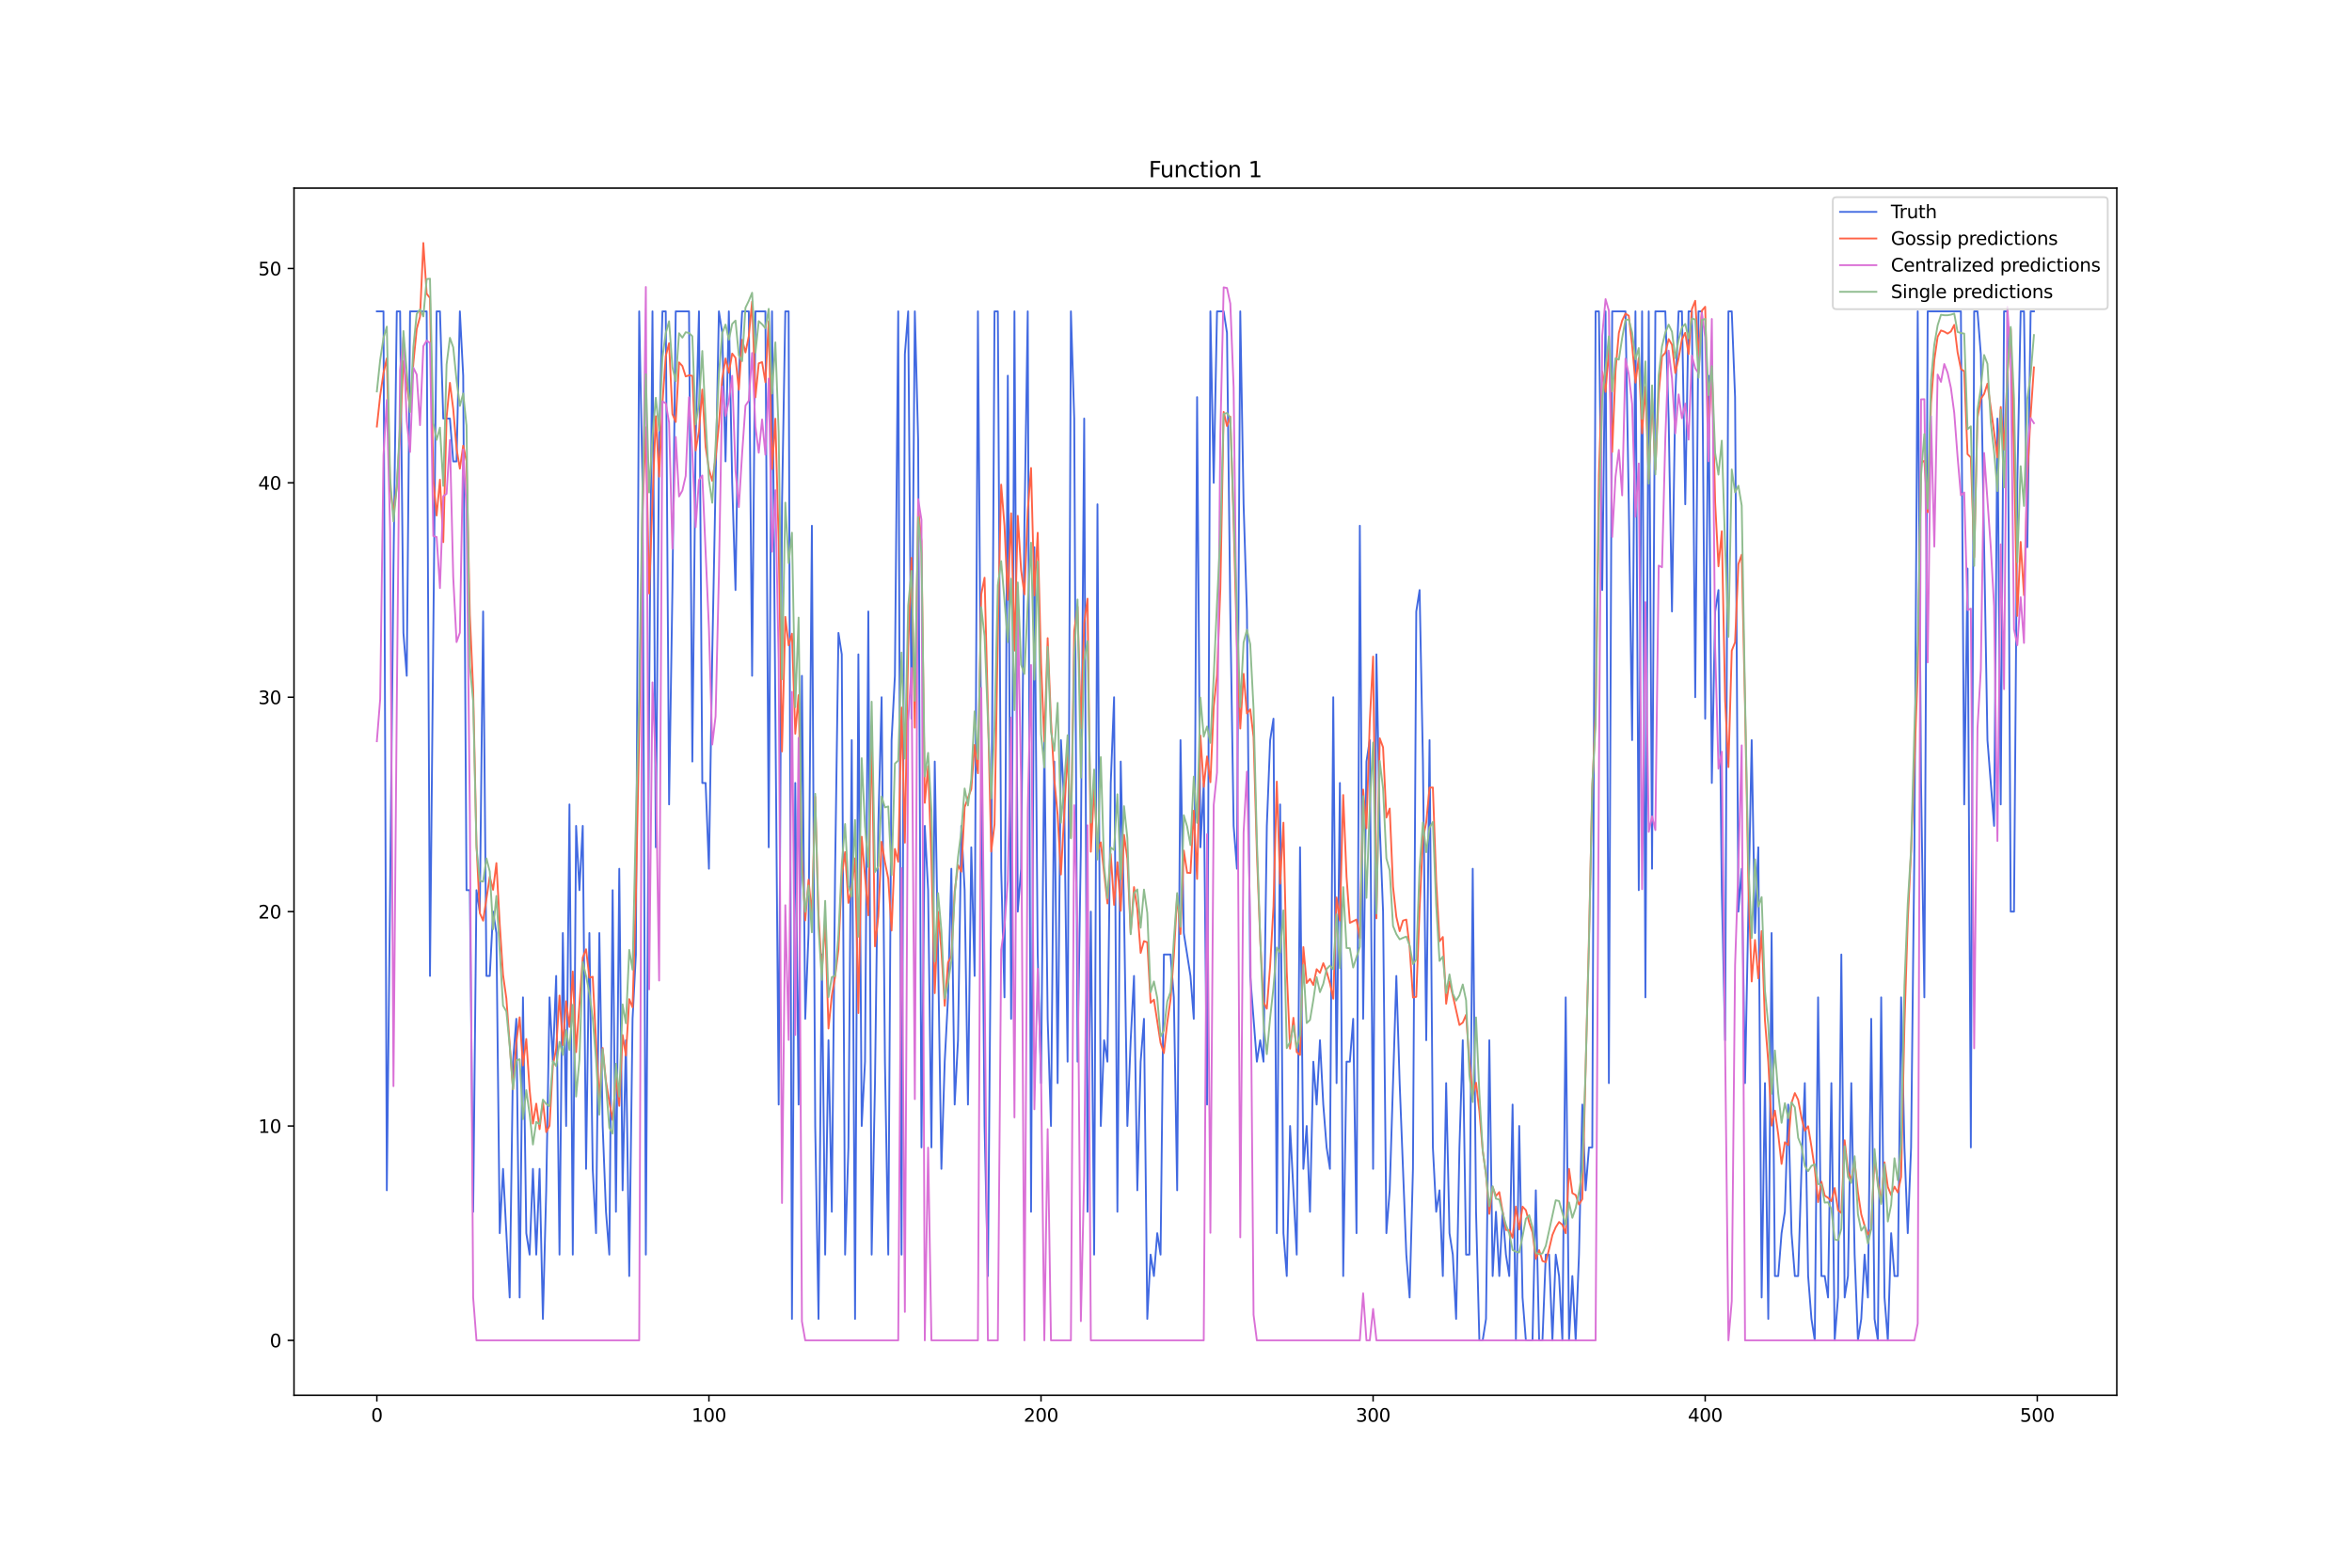 <?xml version="1.0" encoding="utf-8" standalone="no"?>
<!DOCTYPE svg PUBLIC "-//W3C//DTD SVG 1.1//EN"
  "http://www.w3.org/Graphics/SVG/1.1/DTD/svg11.dtd">
<svg xmlns:xlink="http://www.w3.org/1999/xlink" width="1296pt" height="864pt" viewBox="0 0 1296 864" xmlns="http://www.w3.org/2000/svg" version="1.1">
 <defs>
  <style type="text/css">*{stroke-linejoin: round; stroke-linecap: butt}</style>
 </defs>
 <g id="figure_1">
  <g id="patch_1">
   <path d="M 0 864 
L 1296 864 
L 1296 0 
L 0 0 
z
" style="fill: #ffffff"/>
  </g>
  <g id="axes_1">
   <g id="patch_2">
    <path d="M 162 768.96 
L 1166.4 768.96 
L 1166.4 103.68 
L 162 103.68 
z
" style="fill: #ffffff"/>
   </g>
   <g id="matplotlib.axis_1">
    <g id="xtick_1">
     <g id="line2d_1">
      <defs>
       <path id="ma6089e197d" d="M 0 0 
L 0 3.5 
" style="stroke: #000000; stroke-width: 0.8"/>
      </defs>
      <g>
       <use xlink:href="#ma6089e197d" x="207.655" y="768.96" style="stroke: #000000; stroke-width: 0.8"/>
      </g>
     </g>
     <g id="text_1">
      <!-- 0 -->
      <g transform="translate(204.473 783.558) scale(0.1 -0.1)">
       <defs>
        <path id="DejaVuSans-30" d="M 2034 4250 
Q 1547 4250 1301 3770 
Q 1056 3291 1056 2328 
Q 1056 1369 1301 889 
Q 1547 409 2034 409 
Q 2525 409 2770 889 
Q 3016 1369 3016 2328 
Q 3016 3291 2770 3770 
Q 2525 4250 2034 4250 
z
M 2034 4750 
Q 2819 4750 3233 4129 
Q 3647 3509 3647 2328 
Q 3647 1150 3233 529 
Q 2819 -91 2034 -91 
Q 1250 -91 836 529 
Q 422 1150 422 2328 
Q 422 3509 836 4129 
Q 1250 4750 2034 4750 
z
" transform="scale(0.016)"/>
       </defs>
       <use xlink:href="#DejaVuSans-30"/>
      </g>
     </g>
    </g>
    <g id="xtick_2">
     <g id="line2d_2">
      <g>
       <use xlink:href="#ma6089e197d" x="390.639" y="768.96" style="stroke: #000000; stroke-width: 0.8"/>
      </g>
     </g>
     <g id="text_2">
      <!-- 100 -->
      <g transform="translate(381.095 783.558) scale(0.1 -0.1)">
       <defs>
        <path id="DejaVuSans-31" d="M 794 531 
L 1825 531 
L 1825 4091 
L 703 3866 
L 703 4441 
L 1819 4666 
L 2450 4666 
L 2450 531 
L 3481 531 
L 3481 0 
L 794 0 
L 794 531 
z
" transform="scale(0.016)"/>
       </defs>
       <use xlink:href="#DejaVuSans-31"/>
       <use xlink:href="#DejaVuSans-30" x="63.623"/>
       <use xlink:href="#DejaVuSans-30" x="127.246"/>
      </g>
     </g>
    </g>
    <g id="xtick_3">
     <g id="line2d_3">
      <g>
       <use xlink:href="#ma6089e197d" x="573.623" y="768.96" style="stroke: #000000; stroke-width: 0.8"/>
      </g>
     </g>
     <g id="text_3">
      <!-- 200 -->
      <g transform="translate(564.079 783.558) scale(0.1 -0.1)">
       <defs>
        <path id="DejaVuSans-32" d="M 1228 531 
L 3431 531 
L 3431 0 
L 469 0 
L 469 531 
Q 828 903 1448 1529 
Q 2069 2156 2228 2338 
Q 2531 2678 2651 2914 
Q 2772 3150 2772 3378 
Q 2772 3750 2511 3984 
Q 2250 4219 1831 4219 
Q 1534 4219 1204 4116 
Q 875 4013 500 3803 
L 500 4441 
Q 881 4594 1212 4672 
Q 1544 4750 1819 4750 
Q 2544 4750 2975 4387 
Q 3406 4025 3406 3419 
Q 3406 3131 3298 2873 
Q 3191 2616 2906 2266 
Q 2828 2175 2409 1742 
Q 1991 1309 1228 531 
z
" transform="scale(0.016)"/>
       </defs>
       <use xlink:href="#DejaVuSans-32"/>
       <use xlink:href="#DejaVuSans-30" x="63.623"/>
       <use xlink:href="#DejaVuSans-30" x="127.246"/>
      </g>
     </g>
    </g>
    <g id="xtick_4">
     <g id="line2d_4">
      <g>
       <use xlink:href="#ma6089e197d" x="756.607" y="768.96" style="stroke: #000000; stroke-width: 0.8"/>
      </g>
     </g>
     <g id="text_4">
      <!-- 300 -->
      <g transform="translate(747.063 783.558) scale(0.1 -0.1)">
       <defs>
        <path id="DejaVuSans-33" d="M 2597 2516 
Q 3050 2419 3304 2112 
Q 3559 1806 3559 1356 
Q 3559 666 3084 287 
Q 2609 -91 1734 -91 
Q 1441 -91 1130 -33 
Q 819 25 488 141 
L 488 750 
Q 750 597 1062 519 
Q 1375 441 1716 441 
Q 2309 441 2620 675 
Q 2931 909 2931 1356 
Q 2931 1769 2642 2001 
Q 2353 2234 1838 2234 
L 1294 2234 
L 1294 2753 
L 1863 2753 
Q 2328 2753 2575 2939 
Q 2822 3125 2822 3475 
Q 2822 3834 2567 4026 
Q 2313 4219 1838 4219 
Q 1578 4219 1281 4162 
Q 984 4106 628 3988 
L 628 4550 
Q 988 4650 1302 4700 
Q 1616 4750 1894 4750 
Q 2613 4750 3031 4423 
Q 3450 4097 3450 3541 
Q 3450 3153 3228 2886 
Q 3006 2619 2597 2516 
z
" transform="scale(0.016)"/>
       </defs>
       <use xlink:href="#DejaVuSans-33"/>
       <use xlink:href="#DejaVuSans-30" x="63.623"/>
       <use xlink:href="#DejaVuSans-30" x="127.246"/>
      </g>
     </g>
    </g>
    <g id="xtick_5">
     <g id="line2d_5">
      <g>
       <use xlink:href="#ma6089e197d" x="939.591" y="768.96" style="stroke: #000000; stroke-width: 0.8"/>
      </g>
     </g>
     <g id="text_5">
      <!-- 400 -->
      <g transform="translate(930.047 783.558) scale(0.1 -0.1)">
       <defs>
        <path id="DejaVuSans-34" d="M 2419 4116 
L 825 1625 
L 2419 1625 
L 2419 4116 
z
M 2253 4666 
L 3047 4666 
L 3047 1625 
L 3713 1625 
L 3713 1100 
L 3047 1100 
L 3047 0 
L 2419 0 
L 2419 1100 
L 313 1100 
L 313 1709 
L 2253 4666 
z
" transform="scale(0.016)"/>
       </defs>
       <use xlink:href="#DejaVuSans-34"/>
       <use xlink:href="#DejaVuSans-30" x="63.623"/>
       <use xlink:href="#DejaVuSans-30" x="127.246"/>
      </g>
     </g>
    </g>
    <g id="xtick_6">
     <g id="line2d_6">
      <g>
       <use xlink:href="#ma6089e197d" x="1122.575" y="768.96" style="stroke: #000000; stroke-width: 0.8"/>
      </g>
     </g>
     <g id="text_6">
      <!-- 500 -->
      <g transform="translate(1113.032 783.558) scale(0.1 -0.1)">
       <defs>
        <path id="DejaVuSans-35" d="M 691 4666 
L 3169 4666 
L 3169 4134 
L 1269 4134 
L 1269 2991 
Q 1406 3038 1543 3061 
Q 1681 3084 1819 3084 
Q 2600 3084 3056 2656 
Q 3513 2228 3513 1497 
Q 3513 744 3044 326 
Q 2575 -91 1722 -91 
Q 1428 -91 1123 -41 
Q 819 9 494 109 
L 494 744 
Q 775 591 1075 516 
Q 1375 441 1709 441 
Q 2250 441 2565 725 
Q 2881 1009 2881 1497 
Q 2881 1984 2565 2268 
Q 2250 2553 1709 2553 
Q 1456 2553 1204 2497 
Q 953 2441 691 2322 
L 691 4666 
z
" transform="scale(0.016)"/>
       </defs>
       <use xlink:href="#DejaVuSans-35"/>
       <use xlink:href="#DejaVuSans-30" x="63.623"/>
       <use xlink:href="#DejaVuSans-30" x="127.246"/>
      </g>
     </g>
    </g>
   </g>
   <g id="matplotlib.axis_2">
    <g id="ytick_1">
     <g id="line2d_7">
      <defs>
       <path id="m234e3c3d89" d="M 0 0 
L -3.5 0 
" style="stroke: #000000; stroke-width: 0.8"/>
      </defs>
      <g>
       <use xlink:href="#m234e3c3d89" x="162" y="738.72" style="stroke: #000000; stroke-width: 0.8"/>
      </g>
     </g>
     <g id="text_7">
      <!-- 0 -->
      <g transform="translate(148.637 742.519) scale(0.1 -0.1)">
       <use xlink:href="#DejaVuSans-30"/>
      </g>
     </g>
    </g>
    <g id="ytick_2">
     <g id="line2d_8">
      <g>
       <use xlink:href="#m234e3c3d89" x="162" y="620.569" style="stroke: #000000; stroke-width: 0.8"/>
      </g>
     </g>
     <g id="text_8">
      <!-- 10 -->
      <g transform="translate(142.275 624.368) scale(0.1 -0.1)">
       <use xlink:href="#DejaVuSans-31"/>
       <use xlink:href="#DejaVuSans-30" x="63.623"/>
      </g>
     </g>
    </g>
    <g id="ytick_3">
     <g id="line2d_9">
      <g>
       <use xlink:href="#m234e3c3d89" x="162" y="502.418" style="stroke: #000000; stroke-width: 0.8"/>
      </g>
     </g>
     <g id="text_9">
      <!-- 20 -->
      <g transform="translate(142.275 506.217) scale(0.1 -0.1)">
       <use xlink:href="#DejaVuSans-32"/>
       <use xlink:href="#DejaVuSans-30" x="63.623"/>
      </g>
     </g>
    </g>
    <g id="ytick_4">
     <g id="line2d_10">
      <g>
       <use xlink:href="#m234e3c3d89" x="162" y="384.267" style="stroke: #000000; stroke-width: 0.8"/>
      </g>
     </g>
     <g id="text_10">
      <!-- 30 -->
      <g transform="translate(142.275 388.067) scale(0.1 -0.1)">
       <use xlink:href="#DejaVuSans-33"/>
       <use xlink:href="#DejaVuSans-30" x="63.623"/>
      </g>
     </g>
    </g>
    <g id="ytick_5">
     <g id="line2d_11">
      <g>
       <use xlink:href="#m234e3c3d89" x="162" y="266.116" style="stroke: #000000; stroke-width: 0.8"/>
      </g>
     </g>
     <g id="text_11">
      <!-- 40 -->
      <g transform="translate(142.275 269.916) scale(0.1 -0.1)">
       <use xlink:href="#DejaVuSans-34"/>
       <use xlink:href="#DejaVuSans-30" x="63.623"/>
      </g>
     </g>
    </g>
    <g id="ytick_6">
     <g id="line2d_12">
      <g>
       <use xlink:href="#m234e3c3d89" x="162" y="147.966" style="stroke: #000000; stroke-width: 0.8"/>
      </g>
     </g>
     <g id="text_12">
      <!-- 50 -->
      <g transform="translate(142.275 151.765) scale(0.1 -0.1)">
       <use xlink:href="#DejaVuSans-35"/>
       <use xlink:href="#DejaVuSans-30" x="63.623"/>
      </g>
     </g>
    </g>
   </g>
   <g id="line2d_13">
    <path d="M 207.655 171.596 
L 211.314 171.596 
L 213.144 656.014 
L 214.974 490.603 
L 216.804 313.377 
L 218.634 171.596 
L 220.463 171.596 
L 222.293 348.822 
L 224.123 372.452 
L 225.953 171.596 
L 235.102 171.596 
L 236.932 537.864 
L 238.762 348.822 
L 240.592 171.596 
L 242.422 171.596 
L 244.251 230.671 
L 247.911 230.671 
L 249.741 254.301 
L 251.571 254.301 
L 253.401 171.596 
L 255.23 207.041 
L 257.06 490.603 
L 258.89 490.603 
L 260.72 667.829 
L 262.55 490.603 
L 264.38 502.418 
L 266.209 337.007 
L 268.039 537.864 
L 269.869 537.864 
L 271.699 502.418 
L 273.529 514.233 
L 275.359 679.645 
L 277.189 644.199 
L 280.848 715.09 
L 282.678 585.124 
L 284.508 561.494 
L 286.338 715.09 
L 288.168 549.679 
L 289.997 679.645 
L 291.827 691.46 
L 293.657 644.199 
L 295.487 691.46 
L 297.317 644.199 
L 299.147 726.905 
L 300.976 656.014 
L 302.806 549.679 
L 304.636 585.124 
L 306.466 537.864 
L 308.296 691.46 
L 310.126 514.233 
L 311.956 620.569 
L 313.785 443.343 
L 315.615 691.46 
L 317.445 455.158 
L 319.275 490.603 
L 321.105 455.158 
L 322.935 644.199 
L 324.764 514.233 
L 326.594 644.199 
L 328.424 679.645 
L 330.254 514.233 
L 332.084 620.569 
L 333.914 667.829 
L 335.743 691.46 
L 337.573 490.603 
L 339.403 667.829 
L 341.233 478.788 
L 343.063 656.014 
L 344.893 573.309 
L 346.723 703.275 
L 348.552 561.494 
L 350.382 526.048 
L 352.212 171.596 
L 354.042 266.116 
L 355.872 691.46 
L 357.702 384.267 
L 359.531 171.596 
L 361.361 466.973 
L 363.191 242.486 
L 365.021 171.596 
L 366.851 171.596 
L 368.681 443.343 
L 370.51 325.192 
L 372.34 171.596 
L 379.66 171.596 
L 381.489 419.713 
L 383.319 242.486 
L 385.149 171.596 
L 386.979 431.528 
L 388.809 431.528 
L 390.639 478.788 
L 392.469 360.637 
L 396.128 171.596 
L 397.958 183.411 
L 399.788 254.301 
L 401.618 171.596 
L 403.448 266.116 
L 405.277 325.192 
L 407.107 207.041 
L 408.937 171.596 
L 412.597 171.596 
L 414.427 372.452 
L 416.256 171.596 
L 421.746 171.596 
L 423.576 466.973 
L 425.406 171.596 
L 429.065 608.754 
L 430.895 277.932 
L 432.725 171.596 
L 434.555 171.596 
L 436.385 726.905 
L 438.215 431.528 
L 440.044 608.754 
L 441.874 372.452 
L 443.704 561.494 
L 445.534 514.233 
L 447.364 289.747 
L 449.194 620.569 
L 451.023 726.905 
L 452.853 526.048 
L 454.683 691.46 
L 456.513 573.309 
L 458.343 667.829 
L 460.173 478.788 
L 462.003 348.822 
L 463.832 360.637 
L 465.662 691.46 
L 467.492 632.384 
L 469.322 407.898 
L 471.152 726.905 
L 472.982 360.637 
L 474.811 620.569 
L 476.641 585.124 
L 478.471 337.007 
L 480.301 691.46 
L 482.131 596.939 
L 483.961 455.158 
L 485.79 384.267 
L 487.62 585.124 
L 489.45 691.46 
L 491.28 407.898 
L 493.11 372.452 
L 494.94 171.596 
L 496.77 691.46 
L 498.599 195.226 
L 500.429 171.596 
L 502.259 396.082 
L 504.089 171.596 
L 505.919 242.486 
L 507.749 632.384 
L 509.578 455.158 
L 511.408 490.603 
L 513.238 632.384 
L 515.068 419.713 
L 516.898 526.048 
L 518.728 644.199 
L 520.557 585.124 
L 522.387 549.679 
L 524.217 478.788 
L 526.047 608.754 
L 527.877 573.309 
L 529.707 455.158 
L 531.536 490.603 
L 533.366 608.754 
L 535.196 466.973 
L 537.026 537.864 
L 538.856 171.596 
L 540.686 419.713 
L 542.516 620.569 
L 544.345 703.275 
L 546.175 490.603 
L 548.005 171.596 
L 549.835 171.596 
L 551.665 478.788 
L 553.495 549.679 
L 555.324 207.041 
L 557.154 561.494 
L 558.984 171.596 
L 560.814 502.418 
L 562.644 478.788 
L 564.474 289.747 
L 566.303 171.596 
L 568.133 667.829 
L 569.963 301.562 
L 571.793 526.048 
L 573.623 596.939 
L 575.453 407.898 
L 577.283 561.494 
L 579.112 620.569 
L 580.942 419.713 
L 582.772 596.939 
L 584.602 407.898 
L 586.432 443.343 
L 588.262 585.124 
L 590.091 171.596 
L 591.921 230.671 
L 593.751 585.124 
L 595.581 466.973 
L 597.411 230.671 
L 599.241 667.829 
L 601.07 502.418 
L 602.9 691.46 
L 604.73 277.932 
L 606.56 620.569 
L 608.39 573.309 
L 610.22 585.124 
L 612.05 431.528 
L 613.879 384.267 
L 615.709 667.829 
L 617.539 419.713 
L 619.369 502.418 
L 621.199 620.569 
L 623.029 573.309 
L 624.858 537.864 
L 626.688 656.014 
L 628.518 585.124 
L 630.348 561.494 
L 632.178 726.905 
L 634.008 691.46 
L 635.837 703.275 
L 637.667 679.645 
L 639.497 691.46 
L 641.327 526.048 
L 644.987 526.048 
L 646.817 549.679 
L 648.646 656.014 
L 650.476 407.898 
L 652.306 514.233 
L 655.966 537.864 
L 657.796 561.494 
L 659.625 218.856 
L 661.455 466.973 
L 663.285 431.528 
L 665.115 608.754 
L 666.945 171.596 
L 668.775 266.116 
L 670.604 171.596 
L 674.264 171.596 
L 676.094 183.411 
L 677.924 337.007 
L 679.754 455.158 
L 681.583 478.788 
L 683.413 171.596 
L 685.243 277.932 
L 687.073 337.007 
L 688.903 537.864 
L 692.563 585.124 
L 694.392 573.309 
L 696.222 585.124 
L 698.052 455.158 
L 699.882 407.898 
L 701.712 396.082 
L 703.542 679.645 
L 705.371 443.343 
L 707.201 679.645 
L 709.031 703.275 
L 710.861 620.569 
L 714.521 691.46 
L 716.35 466.973 
L 718.18 644.199 
L 720.01 620.569 
L 721.84 667.829 
L 723.67 585.124 
L 725.5 608.754 
L 727.33 573.309 
L 729.159 608.754 
L 730.989 632.384 
L 732.819 644.199 
L 734.649 384.267 
L 736.479 596.939 
L 738.309 431.528 
L 740.138 703.275 
L 741.968 585.124 
L 743.798 585.124 
L 745.628 561.494 
L 747.458 679.645 
L 749.288 289.747 
L 751.117 561.494 
L 752.947 419.713 
L 754.777 407.898 
L 756.607 644.199 
L 758.437 360.637 
L 760.267 455.158 
L 762.097 502.418 
L 763.926 679.645 
L 765.756 656.014 
L 769.416 537.864 
L 771.246 596.939 
L 774.905 691.46 
L 776.735 715.09 
L 778.565 644.199 
L 780.395 337.007 
L 782.225 325.192 
L 784.055 419.713 
L 785.884 573.309 
L 787.714 407.898 
L 789.544 632.384 
L 791.374 667.829 
L 793.204 656.014 
L 795.034 703.275 
L 796.864 596.939 
L 798.693 679.645 
L 800.523 691.46 
L 802.353 726.905 
L 804.183 632.384 
L 806.013 573.309 
L 807.843 691.46 
L 809.672 691.46 
L 811.502 478.788 
L 813.332 667.829 
L 815.162 738.72 
L 816.992 738.72 
L 818.822 726.905 
L 820.651 573.309 
L 822.481 703.275 
L 824.311 667.829 
L 826.141 703.275 
L 827.971 667.829 
L 829.801 691.46 
L 831.63 703.275 
L 833.46 608.754 
L 835.29 738.72 
L 837.12 620.569 
L 838.95 715.09 
L 840.78 738.72 
L 844.439 738.72 
L 846.269 656.014 
L 848.099 738.72 
L 849.929 738.72 
L 851.759 691.46 
L 853.589 691.46 
L 855.418 738.72 
L 857.248 691.46 
L 859.078 703.275 
L 860.908 738.72 
L 862.738 549.679 
L 864.568 738.72 
L 866.397 703.275 
L 868.227 738.72 
L 870.057 691.46 
L 871.887 608.754 
L 873.717 656.014 
L 875.547 632.384 
L 877.377 632.384 
L 879.206 171.596 
L 881.036 171.596 
L 882.866 325.192 
L 884.696 171.596 
L 886.526 596.939 
L 888.356 171.596 
L 895.675 171.596 
L 897.505 277.932 
L 899.335 407.898 
L 901.164 171.596 
L 902.994 490.603 
L 904.824 171.596 
L 906.654 549.679 
L 908.484 171.596 
L 910.314 478.788 
L 912.144 171.596 
L 917.633 171.596 
L 919.463 230.671 
L 921.293 337.007 
L 923.123 218.856 
L 924.952 171.596 
L 926.782 171.596 
L 928.612 277.932 
L 930.442 171.596 
L 932.272 171.596 
L 934.102 384.267 
L 935.931 171.596 
L 937.761 171.596 
L 939.591 396.082 
L 941.421 207.041 
L 943.251 431.528 
L 945.081 337.007 
L 946.911 325.192 
L 948.74 490.603 
L 950.57 573.309 
L 952.4 171.596 
L 954.23 171.596 
L 956.06 218.856 
L 957.89 502.418 
L 959.719 478.788 
L 961.549 596.939 
L 965.209 407.898 
L 967.039 514.233 
L 968.869 466.973 
L 970.698 715.09 
L 972.528 596.939 
L 974.358 726.905 
L 976.188 514.233 
L 978.018 703.275 
L 979.848 703.275 
L 981.678 679.645 
L 983.507 667.829 
L 985.337 608.754 
L 987.167 679.645 
L 988.997 703.275 
L 990.827 703.275 
L 992.657 644.199 
L 994.486 596.939 
L 996.316 703.275 
L 998.146 726.905 
L 999.976 738.72 
L 1001.806 549.679 
L 1003.636 703.275 
L 1005.465 703.275 
L 1007.295 715.09 
L 1009.125 596.939 
L 1010.955 738.72 
L 1012.785 715.09 
L 1014.615 526.048 
L 1016.444 715.09 
L 1018.274 703.275 
L 1020.104 596.939 
L 1021.934 691.46 
L 1023.764 738.72 
L 1025.594 726.905 
L 1027.424 691.46 
L 1029.253 715.09 
L 1031.083 561.494 
L 1032.913 726.905 
L 1034.743 738.72 
L 1036.573 549.679 
L 1038.403 715.09 
L 1040.232 738.72 
L 1042.062 679.645 
L 1043.892 703.275 
L 1045.722 703.275 
L 1047.552 549.679 
L 1049.382 632.384 
L 1051.211 679.645 
L 1053.041 632.384 
L 1054.871 466.973 
L 1056.701 171.596 
L 1058.531 431.528 
L 1060.361 549.679 
L 1062.191 171.596 
L 1080.489 171.596 
L 1082.319 443.343 
L 1084.149 313.377 
L 1085.978 632.384 
L 1087.808 171.596 
L 1089.638 171.596 
L 1091.468 195.226 
L 1095.128 407.898 
L 1098.787 455.158 
L 1100.617 230.671 
L 1102.447 443.343 
L 1104.277 171.596 
L 1106.107 171.596 
L 1107.937 502.418 
L 1109.766 502.418 
L 1111.596 266.116 
L 1113.426 171.596 
L 1115.256 171.596 
L 1117.086 301.562 
L 1118.916 171.596 
L 1120.745 171.596 
L 1120.745 171.596 
" clip-path="url(#pebfdeee5f3)" style="fill: none; stroke: #4169e1; stroke-linecap: square"/>
   </g>
   <g id="line2d_14">
    <path d="M 207.655 235.112 
L 209.484 218.091 
L 211.314 205.461 
L 213.144 197.496 
L 214.974 269.129 
L 216.804 282.822 
L 218.634 268.399 
L 220.463 237.961 
L 222.293 199.068 
L 225.953 224.895 
L 227.783 199.984 
L 229.613 181.308 
L 231.442 174.566 
L 233.272 133.92 
L 235.102 161.888 
L 236.932 164.231 
L 238.762 264.182 
L 240.592 284.119 
L 242.422 264.372 
L 244.251 298.799 
L 246.081 229.842 
L 247.911 210.979 
L 249.741 225.427 
L 251.571 247.26 
L 253.401 258.289 
L 255.23 245.625 
L 257.06 254.034 
L 258.89 338.865 
L 260.72 379.985 
L 262.55 465.305 
L 264.38 503.211 
L 266.209 507.408 
L 269.869 483.17 
L 271.699 490.387 
L 273.529 475.674 
L 275.359 509.32 
L 277.189 537.301 
L 279.018 550.26 
L 282.678 600.353 
L 284.508 574.293 
L 286.338 560.662 
L 288.168 587.195 
L 289.997 572.627 
L 291.827 600.475 
L 293.657 619.228 
L 295.487 608.262 
L 297.317 622.324 
L 299.147 606.851 
L 300.976 623.938 
L 302.806 620.415 
L 304.636 587.337 
L 306.466 577.842 
L 308.296 548.676 
L 310.126 576.001 
L 311.956 551.828 
L 313.785 565.961 
L 315.615 535.434 
L 317.445 579.883 
L 321.105 527.688 
L 322.935 523.162 
L 324.764 538.81 
L 326.594 538.315 
L 328.424 574.524 
L 330.254 606.264 
L 332.084 577.547 
L 333.914 596.069 
L 335.743 607.297 
L 337.573 617.27 
L 339.403 593.582 
L 341.233 609.484 
L 343.063 570.4 
L 344.893 581.778 
L 346.723 550.641 
L 348.552 555.164 
L 350.382 494.265 
L 352.212 403.836 
L 354.042 281.906 
L 355.872 235.517 
L 357.702 327.101 
L 359.531 275.99 
L 361.361 229.354 
L 363.191 262.691 
L 365.021 222.182 
L 366.851 196.227 
L 368.681 189.156 
L 370.51 228.188 
L 372.34 232.575 
L 374.17 199.713 
L 376 201.713 
L 377.83 207.444 
L 379.66 206.872 
L 381.489 207.114 
L 383.319 248.24 
L 385.149 237.744 
L 386.979 214.699 
L 388.809 246.272 
L 390.639 258.607 
L 392.469 265.015 
L 394.298 252.499 
L 396.128 234.132 
L 397.958 208.53 
L 399.788 197.565 
L 401.618 205.434 
L 403.448 194.847 
L 405.277 197.227 
L 407.107 214.815 
L 408.937 187.223 
L 410.767 194.247 
L 412.597 185.317 
L 414.427 166.175 
L 416.256 218.988 
L 418.086 200.247 
L 419.916 199.567 
L 421.746 210.694 
L 423.576 177.041 
L 425.406 258.5 
L 427.236 230.75 
L 429.065 298.392 
L 430.895 414.174 
L 432.725 339.963 
L 434.555 355.676 
L 436.385 349.246 
L 438.215 404.39 
L 440.044 383.099 
L 441.874 473.165 
L 443.704 507.264 
L 445.534 484.854 
L 447.364 504.754 
L 449.194 439.116 
L 451.023 504.122 
L 452.853 535.457 
L 454.683 507.859 
L 456.513 566.852 
L 458.343 548.823 
L 460.173 538.18 
L 462.003 523.348 
L 463.832 482.866 
L 465.662 469.589 
L 467.492 497.619 
L 469.322 489.094 
L 471.152 473.045 
L 472.982 558.327 
L 474.811 461.131 
L 478.471 504.472 
L 480.301 400.375 
L 482.131 521.549 
L 483.961 505.077 
L 485.79 463.958 
L 487.62 475.148 
L 489.45 484.237 
L 491.28 512.86 
L 493.11 467.877 
L 494.94 474.93 
L 496.77 389.944 
L 498.599 464.422 
L 500.429 356.804 
L 502.259 307.449 
L 504.089 401.015 
L 505.919 280.167 
L 507.749 298.371 
L 509.578 442.481 
L 511.408 422.258 
L 513.238 474.604 
L 515.068 547.356 
L 516.898 502.494 
L 518.728 523.902 
L 520.557 554.341 
L 522.387 530.514 
L 524.217 526.92 
L 526.047 491.346 
L 527.877 476.762 
L 529.707 480.415 
L 531.536 444.9 
L 533.366 439.701 
L 535.196 434.866 
L 537.026 410.539 
L 538.856 426.173 
L 540.686 327.489 
L 542.516 318.375 
L 544.345 390.594 
L 546.175 469.346 
L 548.005 454.306 
L 549.835 348.625 
L 551.665 267.096 
L 553.495 289.785 
L 555.324 330.59 
L 557.154 282.884 
L 558.984 358.595 
L 560.814 284.294 
L 562.644 314.128 
L 564.474 327.607 
L 566.303 281.679 
L 568.133 257.933 
L 569.963 328.128 
L 571.793 293.62 
L 573.623 365.151 
L 575.453 408.673 
L 577.283 351.699 
L 579.112 397.169 
L 580.942 429.491 
L 582.772 449.076 
L 584.602 481.966 
L 588.262 414.383 
L 590.091 461.54 
L 591.921 347.609 
L 593.751 334.386 
L 595.581 401.458 
L 597.411 343.437 
L 599.241 329.939 
L 601.07 469.417 
L 602.9 433.823 
L 604.73 469.556 
L 606.56 464.249 
L 610.22 497.939 
L 612.05 470.684 
L 613.879 498.715 
L 615.709 475.177 
L 617.539 501.953 
L 619.369 460.111 
L 621.199 473.298 
L 623.029 514.158 
L 624.858 488.889 
L 626.688 500.944 
L 628.518 525.17 
L 630.348 518.677 
L 632.178 519.331 
L 634.008 552.675 
L 635.837 550.924 
L 639.497 574.787 
L 641.327 580.415 
L 643.157 563.703 
L 644.987 550.856 
L 646.817 526.886 
L 648.646 493.365 
L 650.476 514.772 
L 652.306 468.764 
L 654.136 481.002 
L 655.966 481.111 
L 657.796 446.775 
L 659.625 484.397 
L 661.455 405.368 
L 663.285 433.665 
L 665.115 416.887 
L 666.945 431.111 
L 668.775 389.592 
L 670.604 372.102 
L 672.434 324.78 
L 674.264 227.019 
L 676.094 234.816 
L 677.924 229.593 
L 679.754 287.829 
L 681.583 354.6 
L 683.413 401.525 
L 685.243 371.372 
L 687.073 393.225 
L 688.903 390.929 
L 690.733 406.119 
L 692.563 470.026 
L 694.392 517.544 
L 696.222 552.361 
L 698.052 555.92 
L 699.882 532.145 
L 701.712 499.643 
L 703.542 430.766 
L 705.371 487.03 
L 707.201 453.384 
L 709.031 535.441 
L 710.861 577.933 
L 712.691 560.943 
L 714.521 579.861 
L 716.35 581.431 
L 718.18 521.98 
L 720.01 541.747 
L 721.84 539.496 
L 723.67 542.877 
L 725.5 534.149 
L 727.33 536.191 
L 729.159 530.834 
L 730.989 535.47 
L 732.819 541.933 
L 734.649 550.424 
L 736.479 494.589 
L 738.309 507.349 
L 740.138 438.148 
L 741.968 483.138 
L 743.798 508.603 
L 747.458 506.794 
L 749.288 517.073 
L 751.117 435.133 
L 752.947 456.462 
L 754.777 397.732 
L 756.607 361.851 
L 758.437 506.125 
L 760.267 406.862 
L 762.097 411.868 
L 763.926 450.584 
L 765.756 445.599 
L 767.586 488.633 
L 769.416 505.279 
L 771.246 513.2 
L 773.076 507.371 
L 774.905 506.805 
L 776.735 522.046 
L 778.565 549.765 
L 780.395 549.38 
L 782.225 500.509 
L 784.055 462.361 
L 785.884 453.276 
L 787.714 434.073 
L 789.544 434.02 
L 791.374 485.512 
L 793.204 518.76 
L 795.034 516.403 
L 796.864 553.208 
L 798.693 540.962 
L 800.523 548.63 
L 804.183 564.907 
L 806.013 563.585 
L 807.843 559.299 
L 809.672 585.246 
L 811.502 603.527 
L 813.332 596.708 
L 815.162 612.416 
L 816.992 633.996 
L 818.822 647.207 
L 820.651 669.014 
L 822.481 654.199 
L 824.311 659.149 
L 826.141 656.998 
L 827.971 667.79 
L 829.801 677.887 
L 831.63 677.942 
L 833.46 682.152 
L 835.29 664.99 
L 837.12 677.627 
L 838.95 665.012 
L 840.78 666.956 
L 842.61 673.746 
L 844.439 679.194 
L 846.269 693.809 
L 848.099 688.969 
L 849.929 694.988 
L 851.759 695.622 
L 853.589 688.388 
L 855.418 680.624 
L 857.248 676.357 
L 859.078 673.485 
L 860.908 675.018 
L 862.738 679.683 
L 864.568 644.216 
L 866.397 657.589 
L 868.227 658.595 
L 870.057 663.857 
L 871.887 660.852 
L 875.547 517.011 
L 877.377 434.234 
L 879.206 392.608 
L 881.036 261.651 
L 882.866 204.833 
L 884.696 215.943 
L 886.526 192.107 
L 888.356 249.105 
L 890.185 204.315 
L 892.015 183.51 
L 893.845 176.678 
L 895.675 172.811 
L 897.505 174.029 
L 899.335 190.247 
L 901.164 210.866 
L 902.994 197.206 
L 904.824 238.828 
L 906.654 213.173 
L 908.484 264.069 
L 910.314 218.696 
L 912.144 258.785 
L 913.973 217.021 
L 915.803 196.482 
L 917.633 194.417 
L 919.463 186.881 
L 921.293 189.983 
L 923.123 205.605 
L 924.952 197.365 
L 926.782 187.007 
L 928.612 183.416 
L 930.442 195.175 
L 932.272 170.375 
L 934.102 165.771 
L 935.931 196.243 
L 937.761 171.195 
L 939.591 169.055 
L 941.421 242.711 
L 943.251 199.134 
L 945.081 276.851 
L 946.911 312.108 
L 948.74 292.794 
L 950.57 385.706 
L 952.4 422.764 
L 954.23 358.565 
L 956.06 353.978 
L 957.89 310.917 
L 959.719 305.678 
L 961.549 388.731 
L 963.379 486.367 
L 965.209 540.913 
L 967.039 518.062 
L 968.869 539.214 
L 970.698 513.145 
L 972.528 562.471 
L 974.358 585.147 
L 976.188 620.366 
L 978.018 612.111 
L 979.848 625.233 
L 981.678 641.46 
L 983.507 629.53 
L 985.337 631.082 
L 987.167 607.818 
L 988.997 602.434 
L 990.827 606.121 
L 992.657 615.988 
L 994.486 623.174 
L 996.316 620.711 
L 998.146 631.971 
L 999.976 644.141 
L 1001.806 662.52 
L 1003.636 651.248 
L 1005.465 658.948 
L 1007.295 660.138 
L 1009.125 661.996 
L 1010.955 654.762 
L 1012.785 666.923 
L 1014.615 668.508 
L 1016.444 628.434 
L 1018.274 645.578 
L 1020.104 650.294 
L 1021.934 640.098 
L 1023.764 657.088 
L 1025.594 669.283 
L 1027.424 675.463 
L 1029.253 680.414 
L 1031.083 677.393 
L 1032.913 638.055 
L 1034.743 651.509 
L 1036.573 662.467 
L 1038.403 640.599 
L 1040.232 654.148 
L 1042.062 658.652 
L 1043.892 653.996 
L 1045.722 657.205 
L 1047.552 648.597 
L 1049.382 565.22 
L 1051.211 507.378 
L 1053.041 469.126 
L 1056.701 370.492 
L 1058.531 254.909 
L 1060.361 253.937 
L 1062.191 282.313 
L 1064.02 222.225 
L 1065.85 198.353 
L 1067.68 185.572 
L 1069.51 182.119 
L 1071.34 182.772 
L 1073.17 183.86 
L 1074.999 182.678 
L 1076.829 179.069 
L 1078.659 194.096 
L 1080.489 203.377 
L 1082.319 204.609 
L 1084.149 250.317 
L 1085.978 252.102 
L 1087.808 307.126 
L 1089.638 230.255 
L 1091.468 219.828 
L 1093.298 217.101 
L 1095.128 211.438 
L 1098.787 238.156 
L 1100.617 252.154 
L 1102.447 224.304 
L 1104.277 247.862 
L 1106.107 207.364 
L 1107.937 181.231 
L 1109.766 252.795 
L 1111.596 339.446 
L 1113.426 298.667 
L 1115.256 328.052 
L 1117.086 262.456 
L 1118.916 229.077 
L 1120.745 202.475 
L 1120.745 202.475 
" clip-path="url(#pebfdeee5f3)" style="fill: none; stroke: #ff6347; stroke-linecap: square"/>
   </g>
   <g id="line2d_15">
    <path d="M 207.655 408.529 
L 209.484 385.313 
L 211.314 250.892 
L 213.144 220.428 
L 214.974 292.695 
L 216.804 598.612 
L 218.634 389.03 
L 220.463 203.916 
L 222.293 185.734 
L 224.123 232.197 
L 225.953 249.095 
L 227.783 202.617 
L 229.613 206.399 
L 231.442 234.325 
L 233.272 190.766 
L 235.102 187.76 
L 236.932 189.016 
L 238.762 295.439 
L 240.592 295.975 
L 242.422 324.118 
L 244.251 273.479 
L 246.081 272.152 
L 247.911 242.529 
L 249.741 318.138 
L 251.571 353.868 
L 253.401 348.716 
L 255.23 247.664 
L 257.06 280.907 
L 258.89 447.592 
L 260.72 715.137 
L 262.55 738.72 
L 352.212 738.72 
L 354.042 297.662 
L 355.872 158.163 
L 357.702 545.274 
L 359.531 376.091 
L 361.361 422.595 
L 363.191 540.409 
L 365.021 221.209 
L 366.851 222.252 
L 368.681 232.866 
L 370.51 302.447 
L 372.34 240.802 
L 374.17 273.611 
L 376 270.369 
L 377.83 262.323 
L 379.66 218.924 
L 381.489 249.803 
L 383.319 290.575 
L 385.149 264.538 
L 386.979 262.046 
L 390.639 346.369 
L 392.469 410.337 
L 394.298 394.803 
L 396.128 316.839 
L 397.958 213.031 
L 399.788 229.213 
L 401.618 220.964 
L 403.448 207.115 
L 405.277 259.216 
L 407.107 279.469 
L 408.937 249.839 
L 410.767 223.553 
L 412.597 220.823 
L 414.427 194.548 
L 416.256 235.081 
L 418.086 249.516 
L 419.916 231.186 
L 421.746 250.591 
L 423.576 208.621 
L 425.406 304.026 
L 427.236 270.144 
L 429.065 364.677 
L 430.895 663.009 
L 432.725 498.897 
L 434.555 573.138 
L 436.385 381.293 
L 438.215 570.394 
L 440.044 406.615 
L 441.874 728.259 
L 443.704 738.72 
L 494.94 738.72 
L 496.77 478.454 
L 498.599 723.03 
L 500.429 397.466 
L 502.259 368.153 
L 504.089 605.752 
L 505.919 275.047 
L 507.749 286.524 
L 509.578 738.72 
L 511.408 632.485 
L 513.238 738.72 
L 538.856 738.72 
L 540.686 379.137 
L 542.516 535.43 
L 544.345 738.72 
L 549.835 738.72 
L 551.665 523.472 
L 553.495 510.555 
L 555.324 485.626 
L 557.154 395.48 
L 558.984 615.839 
L 560.814 332.334 
L 562.644 430.748 
L 564.474 738.72 
L 566.303 447.334 
L 568.133 366.504 
L 569.963 611.352 
L 571.793 533.908 
L 573.623 590.723 
L 575.453 738.72 
L 577.283 622.298 
L 579.112 738.72 
L 590.091 738.72 
L 591.921 443.767 
L 593.751 513.716 
L 595.581 728.129 
L 597.411 647.909 
L 599.241 454.803 
L 601.07 738.72 
L 663.285 738.72 
L 665.115 459.71 
L 666.945 679.452 
L 668.775 443.666 
L 670.604 425.764 
L 672.434 239.353 
L 674.264 158.357 
L 676.094 158.724 
L 677.924 167.302 
L 679.754 213.459 
L 681.583 362.511 
L 683.413 681.941 
L 685.243 458.802 
L 687.073 425.275 
L 688.903 508.585 
L 690.733 724.592 
L 692.563 738.72 
L 749.288 738.72 
L 751.117 712.801 
L 752.947 738.72 
L 754.777 738.72 
L 756.607 721.422 
L 758.437 738.72 
L 879.206 738.72 
L 881.036 425.58 
L 882.866 184.921 
L 884.696 164.848 
L 886.526 171.221 
L 888.356 295.96 
L 890.185 262.782 
L 892.015 247.971 
L 893.845 273.005 
L 895.675 197.668 
L 897.505 206.496 
L 899.335 222.578 
L 901.164 284.79 
L 902.994 255.437 
L 904.824 490.071 
L 906.654 331.835 
L 908.484 458.462 
L 910.314 449.9 
L 912.144 457.478 
L 913.973 311.708 
L 915.803 312.643 
L 917.633 241.216 
L 919.463 193.229 
L 921.293 208.402 
L 923.123 238.848 
L 924.952 217.359 
L 926.782 230.494 
L 928.612 222.403 
L 930.442 242.283 
L 932.272 195.999 
L 934.102 202.946 
L 935.931 205.689 
L 937.761 172.413 
L 939.591 185.882 
L 941.421 254.232 
L 943.251 175.783 
L 945.081 356.521 
L 946.911 423.621 
L 948.74 414.271 
L 952.4 738.72 
L 954.23 717.075 
L 956.06 532.142 
L 957.89 477.342 
L 959.719 410.797 
L 961.549 738.72 
L 1054.871 738.72 
L 1056.701 729.475 
L 1058.531 220.087 
L 1060.361 220.013 
L 1062.191 365.078 
L 1064.02 229.442 
L 1065.85 301.239 
L 1067.68 206.426 
L 1069.51 210.457 
L 1071.34 200.631 
L 1073.17 205.422 
L 1074.999 213.834 
L 1076.829 227.539 
L 1078.659 251.673 
L 1080.489 272.948 
L 1082.319 271.424 
L 1084.149 336.202 
L 1085.978 335.433 
L 1087.808 577.737 
L 1089.638 401.314 
L 1091.468 369.042 
L 1093.298 249.659 
L 1096.958 301.622 
L 1098.787 334.048 
L 1100.617 463.486 
L 1102.447 300.012 
L 1104.277 379.799 
L 1106.107 169.149 
L 1107.937 198.314 
L 1109.766 346.854 
L 1111.596 355.59 
L 1113.426 329.155 
L 1115.256 354.349 
L 1117.086 247.879 
L 1118.916 230.371 
L 1120.745 233.224 
L 1120.745 233.224 
" clip-path="url(#pebfdeee5f3)" style="fill: none; stroke: #da70d6; stroke-linecap: square"/>
   </g>
   <g id="line2d_16">
    <path d="M 207.655 215.747 
L 209.484 198.316 
L 211.314 186.257 
L 213.144 180.011 
L 214.974 263.471 
L 216.804 287.343 
L 218.634 268.463 
L 220.463 233.168 
L 222.293 182.452 
L 225.953 227.096 
L 227.783 191.095 
L 229.613 172.996 
L 231.442 170.526 
L 233.272 174.395 
L 235.102 153.832 
L 236.932 153.591 
L 238.762 233.109 
L 240.592 242.417 
L 242.422 235.695 
L 244.251 267.81 
L 246.081 200.887 
L 247.911 186.185 
L 249.741 191.418 
L 251.571 209.536 
L 253.401 223.709 
L 255.23 216.867 
L 257.06 234.594 
L 258.89 366.967 
L 260.72 386.457 
L 262.55 466.986 
L 264.38 485.484 
L 266.209 485.9 
L 268.039 473.083 
L 269.869 480.278 
L 271.699 512.117 
L 273.529 493.804 
L 277.189 554.224 
L 279.018 557.437 
L 280.848 576.489 
L 282.678 600.326 
L 284.508 584.411 
L 286.338 583.774 
L 288.168 616.792 
L 289.997 600.822 
L 291.827 614.106 
L 293.657 630.769 
L 295.487 618.314 
L 297.317 619.616 
L 299.147 606.059 
L 300.976 608.399 
L 302.806 609.673 
L 304.636 584.849 
L 306.466 587.58 
L 308.296 574.186 
L 310.126 581.397 
L 311.956 567.689 
L 313.785 578.675 
L 315.615 553.765 
L 317.445 604.348 
L 319.275 584.086 
L 321.105 530.243 
L 322.935 537.918 
L 324.764 547.352 
L 326.594 561.209 
L 328.424 583.808 
L 330.254 614.344 
L 332.084 578.174 
L 333.914 597.725 
L 335.743 621.554 
L 337.573 624.743 
L 339.403 586.287 
L 341.233 604.339 
L 343.063 553.539 
L 344.893 563.959 
L 346.723 523.528 
L 348.552 534.434 
L 350.382 452.195 
L 352.212 383.787 
L 354.042 270.109 
L 355.872 206.272 
L 357.702 271.427 
L 359.531 240.452 
L 361.361 219.213 
L 363.191 237.244 
L 365.021 196.98 
L 366.851 183.563 
L 368.681 177.06 
L 370.51 202.36 
L 372.34 210.05 
L 374.17 183.664 
L 376 186.092 
L 377.83 183.108 
L 379.66 183.503 
L 381.489 185.301 
L 383.319 233.943 
L 385.149 222.403 
L 386.979 193.437 
L 388.809 231.518 
L 390.639 264.592 
L 392.469 277.097 
L 394.298 245.372 
L 396.128 206.288 
L 397.958 183.662 
L 399.788 178.874 
L 401.618 187.274 
L 403.448 178.498 
L 405.277 176.663 
L 407.107 195.85 
L 408.937 199.011 
L 410.767 169.581 
L 412.597 165.788 
L 414.427 161.339 
L 416.256 194.315 
L 418.086 176.992 
L 419.916 178.699 
L 421.746 180.867 
L 423.576 170.216 
L 425.406 216.903 
L 427.236 188.705 
L 429.065 238.292 
L 430.895 374.338 
L 432.725 277.015 
L 434.555 310.366 
L 436.385 293.59 
L 438.215 389.73 
L 440.044 340.369 
L 441.874 480.966 
L 443.704 502.551 
L 445.534 488.064 
L 447.364 513.834 
L 449.194 437.499 
L 451.023 511.205 
L 452.853 540.032 
L 454.683 496.48 
L 456.513 549.544 
L 458.343 538.565 
L 460.173 537.712 
L 462.003 515.329 
L 463.832 476.518 
L 465.662 454.136 
L 467.492 488.155 
L 469.322 494.171 
L 471.152 451.905 
L 472.982 516.241 
L 474.811 417.867 
L 476.641 455.252 
L 478.471 477.845 
L 480.301 386.723 
L 482.131 480.582 
L 483.961 477.449 
L 485.79 438.978 
L 487.62 444.987 
L 489.45 444.458 
L 491.28 482.271 
L 493.11 420.858 
L 494.94 419.173 
L 496.77 359.628 
L 498.599 418.077 
L 500.429 333.683 
L 502.259 314.659 
L 504.089 386.168 
L 505.919 285.067 
L 507.749 304.922 
L 509.578 427.908 
L 511.408 414.926 
L 513.238 446.777 
L 515.068 529.894 
L 516.898 492.231 
L 518.728 512.872 
L 520.557 550.306 
L 522.387 541.665 
L 524.217 529.659 
L 526.047 493.578 
L 527.877 472.422 
L 529.707 458.05 
L 531.536 434.562 
L 533.366 443.916 
L 535.196 429.47 
L 537.026 392.051 
L 538.856 418.379 
L 540.686 334.66 
L 542.516 350.515 
L 544.345 396.755 
L 546.175 440.028 
L 548.005 400.732 
L 549.835 322.482 
L 551.665 309.265 
L 553.495 330.839 
L 555.324 353.914 
L 557.154 318.924 
L 558.984 391.368 
L 560.814 321.002 
L 562.644 366.289 
L 564.474 371.454 
L 566.303 332.694 
L 568.133 299.086 
L 569.963 374.578 
L 571.793 309.453 
L 573.623 404.647 
L 575.453 422.952 
L 577.283 356.477 
L 579.112 403.241 
L 580.942 413.791 
L 582.772 387.371 
L 584.602 453.453 
L 586.432 431.819 
L 588.262 405.2 
L 590.091 462.07 
L 591.921 361.285 
L 593.751 330.411 
L 595.581 428.614 
L 597.411 364.177 
L 599.241 353.356 
L 601.07 453.344 
L 602.9 424.098 
L 604.73 473.722 
L 606.56 417.261 
L 608.39 477.21 
L 610.22 495.038 
L 612.05 467.105 
L 613.879 468.449 
L 615.709 437.713 
L 617.539 484.499 
L 619.369 444.312 
L 621.199 461.9 
L 623.029 514.906 
L 624.858 492.224 
L 626.688 490.183 
L 628.518 511.276 
L 630.348 490.269 
L 632.178 503.15 
L 634.008 546.816 
L 635.837 540.898 
L 637.667 550.035 
L 639.497 571.259 
L 641.327 567.862 
L 643.157 551.987 
L 644.987 546.599 
L 646.817 517.959 
L 648.646 492.193 
L 650.476 510.766 
L 652.306 449.283 
L 654.136 455.553 
L 655.966 465.769 
L 657.796 428.008 
L 659.625 453.509 
L 661.455 384.459 
L 663.285 405.975 
L 665.115 400.39 
L 666.945 409.418 
L 668.775 372.828 
L 670.604 332.372 
L 672.434 294.95 
L 674.264 228.064 
L 676.094 227.635 
L 677.924 230.298 
L 683.413 389.691 
L 685.243 354.084 
L 687.073 347.112 
L 688.903 355.028 
L 690.733 390.539 
L 692.563 463.143 
L 694.392 516.157 
L 696.222 563.667 
L 698.052 580.977 
L 699.882 560.858 
L 701.712 544.155 
L 703.542 522.238 
L 705.371 525.001 
L 707.201 501.705 
L 709.031 577.669 
L 710.861 574.26 
L 712.691 565.293 
L 714.521 577.462 
L 716.35 570.521 
L 718.18 531.806 
L 720.01 563.843 
L 721.84 562.112 
L 723.67 551.121 
L 725.5 538.55 
L 727.33 546.815 
L 729.159 542.192 
L 730.989 534.09 
L 732.819 532.167 
L 734.649 534.179 
L 736.479 503.924 
L 738.309 533.535 
L 740.138 488.927 
L 741.968 522.481 
L 743.798 522.616 
L 745.628 533.228 
L 749.288 521.856 
L 751.117 438.765 
L 752.947 494.845 
L 754.777 444.919 
L 756.607 409.231 
L 758.437 503.476 
L 760.267 419.368 
L 762.097 434.552 
L 763.926 473.032 
L 765.756 479.771 
L 767.586 510.299 
L 769.416 514.838 
L 771.246 517.697 
L 773.076 516.867 
L 774.905 516.177 
L 776.735 521.045 
L 778.565 531.309 
L 780.395 528.843 
L 782.225 478.131 
L 784.055 453.274 
L 785.884 469.71 
L 787.714 456.065 
L 789.544 453.024 
L 791.374 498.869 
L 793.204 529.602 
L 795.034 527.198 
L 796.864 547.261 
L 798.693 537.027 
L 800.523 547.698 
L 802.353 551.468 
L 804.183 548.575 
L 806.013 542.563 
L 807.843 551.299 
L 809.672 592.636 
L 811.502 607.369 
L 813.332 560.731 
L 815.162 602.411 
L 816.992 633.971 
L 818.822 647.31 
L 820.651 664.796 
L 822.481 653.763 
L 824.311 660.632 
L 826.141 661.133 
L 827.971 668.545 
L 829.801 675.042 
L 831.63 679.809 
L 833.46 688.912 
L 835.29 689.87 
L 837.12 690.283 
L 838.95 681.483 
L 840.78 671.729 
L 842.61 669.745 
L 844.439 676.453 
L 846.269 690.391 
L 848.099 691.209 
L 849.929 690.731 
L 851.759 686.616 
L 857.248 661.493 
L 859.078 661.946 
L 862.738 674.914 
L 864.568 662.681 
L 866.397 671.172 
L 868.227 665.819 
L 870.057 656.926 
L 871.887 645.049 
L 873.717 588.422 
L 875.547 520.973 
L 877.377 432.303 
L 879.206 399.062 
L 881.036 281.587 
L 882.866 219.642 
L 884.696 203.351 
L 886.526 185.346 
L 888.356 215.67 
L 890.185 197.436 
L 892.015 198.204 
L 893.845 186.249 
L 895.675 176.282 
L 897.505 176.078 
L 899.335 183.339 
L 901.164 198.058 
L 902.994 191.818 
L 904.824 230.79 
L 906.654 199.169 
L 908.484 266.604 
L 910.314 212.401 
L 912.144 261.489 
L 913.973 206.88 
L 915.803 190.902 
L 917.633 183.203 
L 919.463 178.897 
L 921.293 182.82 
L 923.123 197.366 
L 924.952 187.294 
L 926.782 180.423 
L 928.612 178.542 
L 930.442 186.466 
L 932.272 175.571 
L 934.102 176.038 
L 935.931 208.213 
L 937.761 176.324 
L 939.591 175.74 
L 941.421 217.775 
L 943.251 201.795 
L 945.081 249.626 
L 946.911 261.569 
L 948.74 242.845 
L 950.57 300.762 
L 952.4 350.959 
L 954.23 258.729 
L 956.06 271.364 
L 957.89 267.692 
L 959.719 278.597 
L 961.549 384.982 
L 963.379 475.322 
L 965.209 517.012 
L 967.039 473.61 
L 968.869 499.644 
L 970.698 494.42 
L 972.528 545.926 
L 974.358 564.947 
L 976.188 602.841 
L 978.018 578.982 
L 979.848 602.716 
L 981.678 618.814 
L 983.507 607.991 
L 985.337 616.331 
L 987.167 607.586 
L 988.997 610.277 
L 990.827 627.09 
L 992.657 631.696 
L 994.486 642.551 
L 996.316 645.464 
L 998.146 642.537 
L 999.976 641.641 
L 1001.806 652.549 
L 1003.636 652.871 
L 1005.465 662.802 
L 1007.295 662.62 
L 1009.125 666.308 
L 1010.955 683.112 
L 1012.785 683.549 
L 1014.615 677.309 
L 1016.444 631.719 
L 1018.274 648.604 
L 1020.104 651.976 
L 1021.934 637.238 
L 1023.764 669.261 
L 1025.594 678.212 
L 1027.424 675.605 
L 1029.253 685.363 
L 1031.083 677.304 
L 1032.913 633.251 
L 1034.743 653.59 
L 1036.573 663.538 
L 1038.403 641.545 
L 1040.232 673.215 
L 1042.062 663.958 
L 1043.892 638.357 
L 1045.722 650.468 
L 1047.552 630.729 
L 1049.382 543.04 
L 1051.211 497.96 
L 1053.041 468.146 
L 1054.871 402.491 
L 1056.701 354.587 
L 1058.531 261.961 
L 1060.361 239.222 
L 1062.191 280.426 
L 1064.02 209.616 
L 1065.85 189.912 
L 1067.68 179.316 
L 1069.51 173.478 
L 1071.34 173.735 
L 1073.17 173.74 
L 1074.999 173.426 
L 1076.829 172.824 
L 1078.659 182.948 
L 1080.489 183.531 
L 1082.319 183.846 
L 1084.149 236.558 
L 1085.978 234.965 
L 1087.808 311.913 
L 1089.638 225.847 
L 1091.468 214.025 
L 1093.298 195.656 
L 1095.128 200.529 
L 1096.958 232.796 
L 1098.787 248.924 
L 1100.617 270.656 
L 1102.447 225.829 
L 1104.277 268.641 
L 1106.107 205.721 
L 1107.937 180.174 
L 1109.766 219.778 
L 1111.596 309.913 
L 1113.426 256.935 
L 1115.256 278.848 
L 1117.086 219.853 
L 1118.916 206.765 
L 1120.745 184.659 
L 1120.745 184.659 
" clip-path="url(#pebfdeee5f3)" style="fill: none; stroke: #8fbc8f; stroke-linecap: square"/>
   </g>
   <g id="patch_3">
    <path d="M 162 768.96 
L 162 103.68 
" style="fill: none; stroke: #000000; stroke-width: 0.8; stroke-linejoin: miter; stroke-linecap: square"/>
   </g>
   <g id="patch_4">
    <path d="M 1166.4 768.96 
L 1166.4 103.68 
" style="fill: none; stroke: #000000; stroke-width: 0.8; stroke-linejoin: miter; stroke-linecap: square"/>
   </g>
   <g id="patch_5">
    <path d="M 162 768.96 
L 1166.4 768.96 
" style="fill: none; stroke: #000000; stroke-width: 0.8; stroke-linejoin: miter; stroke-linecap: square"/>
   </g>
   <g id="patch_6">
    <path d="M 162 103.68 
L 1166.4 103.68 
" style="fill: none; stroke: #000000; stroke-width: 0.8; stroke-linejoin: miter; stroke-linecap: square"/>
   </g>
   <g id="text_13">
    <!-- Function 1 -->
    <g transform="translate(632.958 97.68) scale(0.12 -0.12)">
     <defs>
      <path id="DejaVuSans-46" d="M 628 4666 
L 3309 4666 
L 3309 4134 
L 1259 4134 
L 1259 2759 
L 3109 2759 
L 3109 2228 
L 1259 2228 
L 1259 0 
L 628 0 
L 628 4666 
z
" transform="scale(0.016)"/>
      <path id="DejaVuSans-75" d="M 544 1381 
L 544 3500 
L 1119 3500 
L 1119 1403 
Q 1119 906 1312 657 
Q 1506 409 1894 409 
Q 2359 409 2629 706 
Q 2900 1003 2900 1516 
L 2900 3500 
L 3475 3500 
L 3475 0 
L 2900 0 
L 2900 538 
Q 2691 219 2414 64 
Q 2138 -91 1772 -91 
Q 1169 -91 856 284 
Q 544 659 544 1381 
z
M 1991 3584 
L 1991 3584 
z
" transform="scale(0.016)"/>
      <path id="DejaVuSans-6e" d="M 3513 2113 
L 3513 0 
L 2938 0 
L 2938 2094 
Q 2938 2591 2744 2837 
Q 2550 3084 2163 3084 
Q 1697 3084 1428 2787 
Q 1159 2491 1159 1978 
L 1159 0 
L 581 0 
L 581 3500 
L 1159 3500 
L 1159 2956 
Q 1366 3272 1645 3428 
Q 1925 3584 2291 3584 
Q 2894 3584 3203 3211 
Q 3513 2838 3513 2113 
z
" transform="scale(0.016)"/>
      <path id="DejaVuSans-63" d="M 3122 3366 
L 3122 2828 
Q 2878 2963 2633 3030 
Q 2388 3097 2138 3097 
Q 1578 3097 1268 2742 
Q 959 2388 959 1747 
Q 959 1106 1268 751 
Q 1578 397 2138 397 
Q 2388 397 2633 464 
Q 2878 531 3122 666 
L 3122 134 
Q 2881 22 2623 -34 
Q 2366 -91 2075 -91 
Q 1284 -91 818 406 
Q 353 903 353 1747 
Q 353 2603 823 3093 
Q 1294 3584 2113 3584 
Q 2378 3584 2631 3529 
Q 2884 3475 3122 3366 
z
" transform="scale(0.016)"/>
      <path id="DejaVuSans-74" d="M 1172 4494 
L 1172 3500 
L 2356 3500 
L 2356 3053 
L 1172 3053 
L 1172 1153 
Q 1172 725 1289 603 
Q 1406 481 1766 481 
L 2356 481 
L 2356 0 
L 1766 0 
Q 1100 0 847 248 
Q 594 497 594 1153 
L 594 3053 
L 172 3053 
L 172 3500 
L 594 3500 
L 594 4494 
L 1172 4494 
z
" transform="scale(0.016)"/>
      <path id="DejaVuSans-69" d="M 603 3500 
L 1178 3500 
L 1178 0 
L 603 0 
L 603 3500 
z
M 603 4863 
L 1178 4863 
L 1178 4134 
L 603 4134 
L 603 4863 
z
" transform="scale(0.016)"/>
      <path id="DejaVuSans-6f" d="M 1959 3097 
Q 1497 3097 1228 2736 
Q 959 2375 959 1747 
Q 959 1119 1226 758 
Q 1494 397 1959 397 
Q 2419 397 2687 759 
Q 2956 1122 2956 1747 
Q 2956 2369 2687 2733 
Q 2419 3097 1959 3097 
z
M 1959 3584 
Q 2709 3584 3137 3096 
Q 3566 2609 3566 1747 
Q 3566 888 3137 398 
Q 2709 -91 1959 -91 
Q 1206 -91 779 398 
Q 353 888 353 1747 
Q 353 2609 779 3096 
Q 1206 3584 1959 3584 
z
" transform="scale(0.016)"/>
      <path id="DejaVuSans-20" transform="scale(0.016)"/>
     </defs>
     <use xlink:href="#DejaVuSans-46"/>
     <use xlink:href="#DejaVuSans-75" x="52.02"/>
     <use xlink:href="#DejaVuSans-6e" x="115.398"/>
     <use xlink:href="#DejaVuSans-63" x="178.777"/>
     <use xlink:href="#DejaVuSans-74" x="233.758"/>
     <use xlink:href="#DejaVuSans-69" x="272.967"/>
     <use xlink:href="#DejaVuSans-6f" x="300.75"/>
     <use xlink:href="#DejaVuSans-6e" x="361.932"/>
     <use xlink:href="#DejaVuSans-20" x="425.311"/>
     <use xlink:href="#DejaVuSans-31" x="457.098"/>
    </g>
   </g>
   <g id="legend_1">
    <g id="patch_7">
     <path d="M 1011.906 170.393 
L 1159.4 170.393 
Q 1161.4 170.393 1161.4 168.393 
L 1161.4 110.68 
Q 1161.4 108.68 1159.4 108.68 
L 1011.906 108.68 
Q 1009.906 108.68 1009.906 110.68 
L 1009.906 168.393 
Q 1009.906 170.393 1011.906 170.393 
z
" style="fill: #ffffff; opacity: 0.8; stroke: #cccccc; stroke-linejoin: miter"/>
    </g>
    <g id="line2d_17">
     <path d="M 1013.906 116.778 
L 1023.906 116.778 
L 1033.906 116.778 
" style="fill: none; stroke: #4169e1; stroke-linecap: square"/>
    </g>
    <g id="text_14">
     <!-- Truth -->
     <g transform="translate(1041.906 120.278) scale(0.1 -0.1)">
      <defs>
       <path id="DejaVuSans-54" d="M -19 4666 
L 3928 4666 
L 3928 4134 
L 2272 4134 
L 2272 0 
L 1638 0 
L 1638 4134 
L -19 4134 
L -19 4666 
z
" transform="scale(0.016)"/>
       <path id="DejaVuSans-72" d="M 2631 2963 
Q 2534 3019 2420 3045 
Q 2306 3072 2169 3072 
Q 1681 3072 1420 2755 
Q 1159 2438 1159 1844 
L 1159 0 
L 581 0 
L 581 3500 
L 1159 3500 
L 1159 2956 
Q 1341 3275 1631 3429 
Q 1922 3584 2338 3584 
Q 2397 3584 2469 3576 
Q 2541 3569 2628 3553 
L 2631 2963 
z
" transform="scale(0.016)"/>
       <path id="DejaVuSans-68" d="M 3513 2113 
L 3513 0 
L 2938 0 
L 2938 2094 
Q 2938 2591 2744 2837 
Q 2550 3084 2163 3084 
Q 1697 3084 1428 2787 
Q 1159 2491 1159 1978 
L 1159 0 
L 581 0 
L 581 4863 
L 1159 4863 
L 1159 2956 
Q 1366 3272 1645 3428 
Q 1925 3584 2291 3584 
Q 2894 3584 3203 3211 
Q 3513 2838 3513 2113 
z
" transform="scale(0.016)"/>
      </defs>
      <use xlink:href="#DejaVuSans-54"/>
      <use xlink:href="#DejaVuSans-72" x="46.334"/>
      <use xlink:href="#DejaVuSans-75" x="87.447"/>
      <use xlink:href="#DejaVuSans-74" x="150.826"/>
      <use xlink:href="#DejaVuSans-68" x="190.035"/>
     </g>
    </g>
    <g id="line2d_18">
     <path d="M 1013.906 131.457 
L 1023.906 131.457 
L 1033.906 131.457 
" style="fill: none; stroke: #ff6347; stroke-linecap: square"/>
    </g>
    <g id="text_15">
     <!-- Gossip predictions -->
     <g transform="translate(1041.906 134.957) scale(0.1 -0.1)">
      <defs>
       <path id="DejaVuSans-47" d="M 3809 666 
L 3809 1919 
L 2778 1919 
L 2778 2438 
L 4434 2438 
L 4434 434 
Q 4069 175 3628 42 
Q 3188 -91 2688 -91 
Q 1594 -91 976 548 
Q 359 1188 359 2328 
Q 359 3472 976 4111 
Q 1594 4750 2688 4750 
Q 3144 4750 3555 4637 
Q 3966 4525 4313 4306 
L 4313 3634 
Q 3963 3931 3569 4081 
Q 3175 4231 2741 4231 
Q 1884 4231 1454 3753 
Q 1025 3275 1025 2328 
Q 1025 1384 1454 906 
Q 1884 428 2741 428 
Q 3075 428 3337 486 
Q 3600 544 3809 666 
z
" transform="scale(0.016)"/>
       <path id="DejaVuSans-73" d="M 2834 3397 
L 2834 2853 
Q 2591 2978 2328 3040 
Q 2066 3103 1784 3103 
Q 1356 3103 1142 2972 
Q 928 2841 928 2578 
Q 928 2378 1081 2264 
Q 1234 2150 1697 2047 
L 1894 2003 
Q 2506 1872 2764 1633 
Q 3022 1394 3022 966 
Q 3022 478 2636 193 
Q 2250 -91 1575 -91 
Q 1294 -91 989 -36 
Q 684 19 347 128 
L 347 722 
Q 666 556 975 473 
Q 1284 391 1588 391 
Q 1994 391 2212 530 
Q 2431 669 2431 922 
Q 2431 1156 2273 1281 
Q 2116 1406 1581 1522 
L 1381 1569 
Q 847 1681 609 1914 
Q 372 2147 372 2553 
Q 372 3047 722 3315 
Q 1072 3584 1716 3584 
Q 2034 3584 2315 3537 
Q 2597 3491 2834 3397 
z
" transform="scale(0.016)"/>
       <path id="DejaVuSans-70" d="M 1159 525 
L 1159 -1331 
L 581 -1331 
L 581 3500 
L 1159 3500 
L 1159 2969 
Q 1341 3281 1617 3432 
Q 1894 3584 2278 3584 
Q 2916 3584 3314 3078 
Q 3713 2572 3713 1747 
Q 3713 922 3314 415 
Q 2916 -91 2278 -91 
Q 1894 -91 1617 61 
Q 1341 213 1159 525 
z
M 3116 1747 
Q 3116 2381 2855 2742 
Q 2594 3103 2138 3103 
Q 1681 3103 1420 2742 
Q 1159 2381 1159 1747 
Q 1159 1113 1420 752 
Q 1681 391 2138 391 
Q 2594 391 2855 752 
Q 3116 1113 3116 1747 
z
" transform="scale(0.016)"/>
       <path id="DejaVuSans-65" d="M 3597 1894 
L 3597 1613 
L 953 1613 
Q 991 1019 1311 708 
Q 1631 397 2203 397 
Q 2534 397 2845 478 
Q 3156 559 3463 722 
L 3463 178 
Q 3153 47 2828 -22 
Q 2503 -91 2169 -91 
Q 1331 -91 842 396 
Q 353 884 353 1716 
Q 353 2575 817 3079 
Q 1281 3584 2069 3584 
Q 2775 3584 3186 3129 
Q 3597 2675 3597 1894 
z
M 3022 2063 
Q 3016 2534 2758 2815 
Q 2500 3097 2075 3097 
Q 1594 3097 1305 2825 
Q 1016 2553 972 2059 
L 3022 2063 
z
" transform="scale(0.016)"/>
       <path id="DejaVuSans-64" d="M 2906 2969 
L 2906 4863 
L 3481 4863 
L 3481 0 
L 2906 0 
L 2906 525 
Q 2725 213 2448 61 
Q 2172 -91 1784 -91 
Q 1150 -91 751 415 
Q 353 922 353 1747 
Q 353 2572 751 3078 
Q 1150 3584 1784 3584 
Q 2172 3584 2448 3432 
Q 2725 3281 2906 2969 
z
M 947 1747 
Q 947 1113 1208 752 
Q 1469 391 1925 391 
Q 2381 391 2643 752 
Q 2906 1113 2906 1747 
Q 2906 2381 2643 2742 
Q 2381 3103 1925 3103 
Q 1469 3103 1208 2742 
Q 947 2381 947 1747 
z
" transform="scale(0.016)"/>
      </defs>
      <use xlink:href="#DejaVuSans-47"/>
      <use xlink:href="#DejaVuSans-6f" x="77.49"/>
      <use xlink:href="#DejaVuSans-73" x="138.672"/>
      <use xlink:href="#DejaVuSans-73" x="190.771"/>
      <use xlink:href="#DejaVuSans-69" x="242.871"/>
      <use xlink:href="#DejaVuSans-70" x="270.654"/>
      <use xlink:href="#DejaVuSans-20" x="334.131"/>
      <use xlink:href="#DejaVuSans-70" x="365.918"/>
      <use xlink:href="#DejaVuSans-72" x="429.395"/>
      <use xlink:href="#DejaVuSans-65" x="468.258"/>
      <use xlink:href="#DejaVuSans-64" x="529.781"/>
      <use xlink:href="#DejaVuSans-69" x="593.258"/>
      <use xlink:href="#DejaVuSans-63" x="621.041"/>
      <use xlink:href="#DejaVuSans-74" x="676.021"/>
      <use xlink:href="#DejaVuSans-69" x="715.23"/>
      <use xlink:href="#DejaVuSans-6f" x="743.014"/>
      <use xlink:href="#DejaVuSans-6e" x="804.195"/>
      <use xlink:href="#DejaVuSans-73" x="867.574"/>
     </g>
    </g>
    <g id="line2d_19">
     <path d="M 1013.906 146.135 
L 1023.906 146.135 
L 1033.906 146.135 
" style="fill: none; stroke: #da70d6; stroke-linecap: square"/>
    </g>
    <g id="text_16">
     <!-- Centralized predictions -->
     <g transform="translate(1041.906 149.635) scale(0.1 -0.1)">
      <defs>
       <path id="DejaVuSans-43" d="M 4122 4306 
L 4122 3641 
Q 3803 3938 3442 4084 
Q 3081 4231 2675 4231 
Q 1875 4231 1450 3742 
Q 1025 3253 1025 2328 
Q 1025 1406 1450 917 
Q 1875 428 2675 428 
Q 3081 428 3442 575 
Q 3803 722 4122 1019 
L 4122 359 
Q 3791 134 3420 21 
Q 3050 -91 2638 -91 
Q 1578 -91 968 557 
Q 359 1206 359 2328 
Q 359 3453 968 4101 
Q 1578 4750 2638 4750 
Q 3056 4750 3426 4639 
Q 3797 4528 4122 4306 
z
" transform="scale(0.016)"/>
       <path id="DejaVuSans-61" d="M 2194 1759 
Q 1497 1759 1228 1600 
Q 959 1441 959 1056 
Q 959 750 1161 570 
Q 1363 391 1709 391 
Q 2188 391 2477 730 
Q 2766 1069 2766 1631 
L 2766 1759 
L 2194 1759 
z
M 3341 1997 
L 3341 0 
L 2766 0 
L 2766 531 
Q 2569 213 2275 61 
Q 1981 -91 1556 -91 
Q 1019 -91 701 211 
Q 384 513 384 1019 
Q 384 1609 779 1909 
Q 1175 2209 1959 2209 
L 2766 2209 
L 2766 2266 
Q 2766 2663 2505 2880 
Q 2244 3097 1772 3097 
Q 1472 3097 1187 3025 
Q 903 2953 641 2809 
L 641 3341 
Q 956 3463 1253 3523 
Q 1550 3584 1831 3584 
Q 2591 3584 2966 3190 
Q 3341 2797 3341 1997 
z
" transform="scale(0.016)"/>
       <path id="DejaVuSans-6c" d="M 603 4863 
L 1178 4863 
L 1178 0 
L 603 0 
L 603 4863 
z
" transform="scale(0.016)"/>
       <path id="DejaVuSans-7a" d="M 353 3500 
L 3084 3500 
L 3084 2975 
L 922 459 
L 3084 459 
L 3084 0 
L 275 0 
L 275 525 
L 2438 3041 
L 353 3041 
L 353 3500 
z
" transform="scale(0.016)"/>
      </defs>
      <use xlink:href="#DejaVuSans-43"/>
      <use xlink:href="#DejaVuSans-65" x="69.824"/>
      <use xlink:href="#DejaVuSans-6e" x="131.348"/>
      <use xlink:href="#DejaVuSans-74" x="194.727"/>
      <use xlink:href="#DejaVuSans-72" x="233.936"/>
      <use xlink:href="#DejaVuSans-61" x="275.049"/>
      <use xlink:href="#DejaVuSans-6c" x="336.328"/>
      <use xlink:href="#DejaVuSans-69" x="364.111"/>
      <use xlink:href="#DejaVuSans-7a" x="391.895"/>
      <use xlink:href="#DejaVuSans-65" x="444.385"/>
      <use xlink:href="#DejaVuSans-64" x="505.908"/>
      <use xlink:href="#DejaVuSans-20" x="569.385"/>
      <use xlink:href="#DejaVuSans-70" x="601.172"/>
      <use xlink:href="#DejaVuSans-72" x="664.648"/>
      <use xlink:href="#DejaVuSans-65" x="703.512"/>
      <use xlink:href="#DejaVuSans-64" x="765.035"/>
      <use xlink:href="#DejaVuSans-69" x="828.512"/>
      <use xlink:href="#DejaVuSans-63" x="856.295"/>
      <use xlink:href="#DejaVuSans-74" x="911.275"/>
      <use xlink:href="#DejaVuSans-69" x="950.484"/>
      <use xlink:href="#DejaVuSans-6f" x="978.268"/>
      <use xlink:href="#DejaVuSans-6e" x="1039.449"/>
      <use xlink:href="#DejaVuSans-73" x="1102.828"/>
     </g>
    </g>
    <g id="line2d_20">
     <path d="M 1013.906 160.813 
L 1023.906 160.813 
L 1033.906 160.813 
" style="fill: none; stroke: #8fbc8f; stroke-linecap: square"/>
    </g>
    <g id="text_17">
     <!-- Single predictions -->
     <g transform="translate(1041.906 164.313) scale(0.1 -0.1)">
      <defs>
       <path id="DejaVuSans-53" d="M 3425 4513 
L 3425 3897 
Q 3066 4069 2747 4153 
Q 2428 4238 2131 4238 
Q 1616 4238 1336 4038 
Q 1056 3838 1056 3469 
Q 1056 3159 1242 3001 
Q 1428 2844 1947 2747 
L 2328 2669 
Q 3034 2534 3370 2195 
Q 3706 1856 3706 1288 
Q 3706 609 3251 259 
Q 2797 -91 1919 -91 
Q 1588 -91 1214 -16 
Q 841 59 441 206 
L 441 856 
Q 825 641 1194 531 
Q 1563 422 1919 422 
Q 2459 422 2753 634 
Q 3047 847 3047 1241 
Q 3047 1584 2836 1778 
Q 2625 1972 2144 2069 
L 1759 2144 
Q 1053 2284 737 2584 
Q 422 2884 422 3419 
Q 422 4038 858 4394 
Q 1294 4750 2059 4750 
Q 2388 4750 2728 4690 
Q 3069 4631 3425 4513 
z
" transform="scale(0.016)"/>
       <path id="DejaVuSans-67" d="M 2906 1791 
Q 2906 2416 2648 2759 
Q 2391 3103 1925 3103 
Q 1463 3103 1205 2759 
Q 947 2416 947 1791 
Q 947 1169 1205 825 
Q 1463 481 1925 481 
Q 2391 481 2648 825 
Q 2906 1169 2906 1791 
z
M 3481 434 
Q 3481 -459 3084 -895 
Q 2688 -1331 1869 -1331 
Q 1566 -1331 1297 -1286 
Q 1028 -1241 775 -1147 
L 775 -588 
Q 1028 -725 1275 -790 
Q 1522 -856 1778 -856 
Q 2344 -856 2625 -561 
Q 2906 -266 2906 331 
L 2906 616 
Q 2728 306 2450 153 
Q 2172 0 1784 0 
Q 1141 0 747 490 
Q 353 981 353 1791 
Q 353 2603 747 3093 
Q 1141 3584 1784 3584 
Q 2172 3584 2450 3431 
Q 2728 3278 2906 2969 
L 2906 3500 
L 3481 3500 
L 3481 434 
z
" transform="scale(0.016)"/>
      </defs>
      <use xlink:href="#DejaVuSans-53"/>
      <use xlink:href="#DejaVuSans-69" x="63.477"/>
      <use xlink:href="#DejaVuSans-6e" x="91.26"/>
      <use xlink:href="#DejaVuSans-67" x="154.639"/>
      <use xlink:href="#DejaVuSans-6c" x="218.115"/>
      <use xlink:href="#DejaVuSans-65" x="245.898"/>
      <use xlink:href="#DejaVuSans-20" x="307.422"/>
      <use xlink:href="#DejaVuSans-70" x="339.209"/>
      <use xlink:href="#DejaVuSans-72" x="402.686"/>
      <use xlink:href="#DejaVuSans-65" x="441.549"/>
      <use xlink:href="#DejaVuSans-64" x="503.072"/>
      <use xlink:href="#DejaVuSans-69" x="566.549"/>
      <use xlink:href="#DejaVuSans-63" x="594.332"/>
      <use xlink:href="#DejaVuSans-74" x="649.312"/>
      <use xlink:href="#DejaVuSans-69" x="688.521"/>
      <use xlink:href="#DejaVuSans-6f" x="716.305"/>
      <use xlink:href="#DejaVuSans-6e" x="777.486"/>
      <use xlink:href="#DejaVuSans-73" x="840.865"/>
     </g>
    </g>
   </g>
  </g>
 </g>
 <defs>
  <clipPath id="pebfdeee5f3">
   <rect x="162" y="103.68" width="1004.4" height="665.28"/>
  </clipPath>
 </defs>
</svg>
